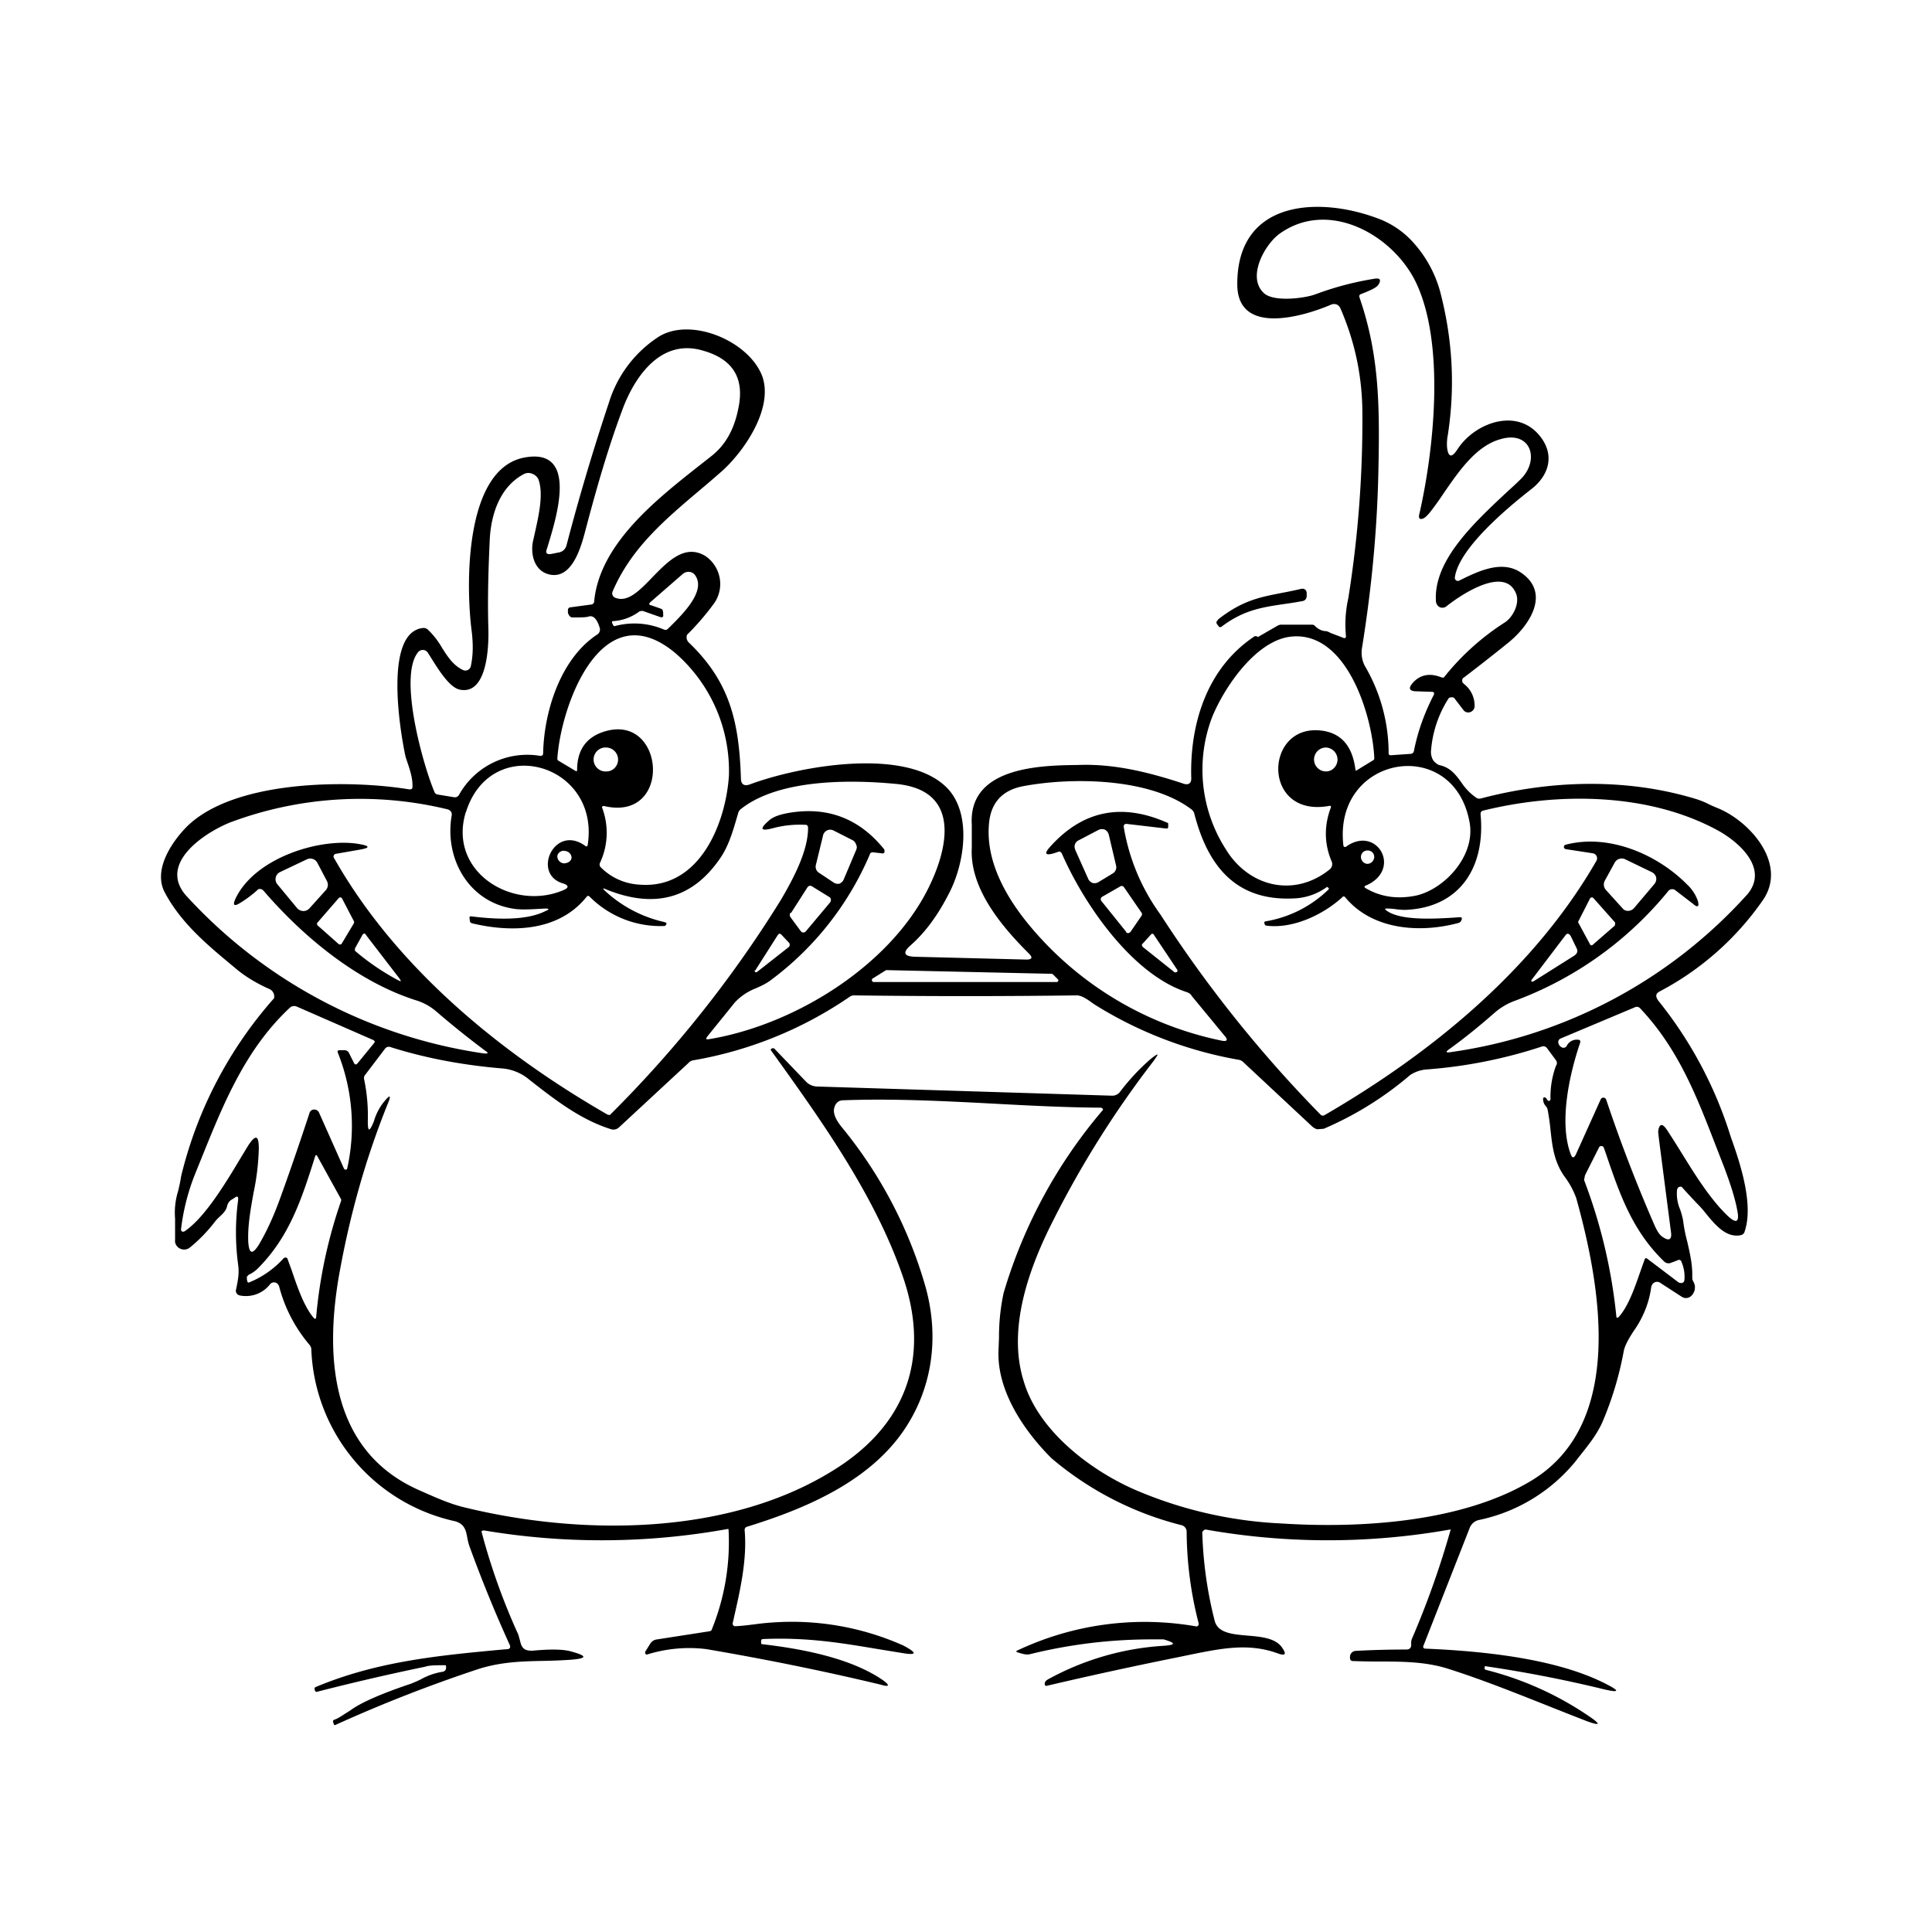 <svg xmlns="http://www.w3.org/2000/svg" xmlns:xlink="http://www.w3.org/1999/xlink" width="24" height="24" viewBox="0 0 24 24"><path fill="currentColor" fill-rule="evenodd" d="M7.57 4.984q-.3.898-.532 1.788a.12.12 0 0 1-.103.092l-.085.017c-.058.011-.075-.012-.058-.057l.022-.071c.11-.365.355-1.179-.284-1.072c-.772.125-.743 1.623-.669 2.171c.017.154.017.28-.011.417a.07.07 0 0 1-.035.052a.07.07 0 0 1-.068 0c-.117-.057-.186-.163-.256-.274a1 1 0 0 0-.173-.223a.08.08 0 0 0-.063-.023c-.485.051-.291 1.257-.217 1.6l.024.072c.03.089.066.197.062.3c0 .028-.012.033-.04.033c-.754-.125-2.252-.125-2.812.515c-.188.211-.36.52-.222.771c.203.379.532.652.856.92l.04.034q.17.138.4.24a.1.1 0 0 1 .058.115a5.16 5.16 0 0 0-1.154 2.211a2 2 0 0 1-.038.186a.9.9 0 0 0-.037.34v.263a.1.1 0 0 0 .012.063a.115.115 0 0 0 .171.034c.126-.103.229-.212.32-.332q.023-.027.051-.052c.04-.037.08-.076.092-.13a.13.13 0 0 1 .046-.075l.045-.028q.054-.042.046.028a3 3 0 0 0 0 .8c.015.107-.001.187-.02.283l-.008.037a.06.06 0 0 0 .011.04l.015.015l.02.008a.38.38 0 0 0 .382-.143a.064.064 0 0 1 .091 0a.1.1 0 0 1 .018.029c.068.265.195.51.371.72a.1.1 0 0 1 .029.057a2.274 2.274 0 0 0 1.788 2.143c.118.034.134.117.15.205a1 1 0 0 0 .022.092q.23.634.503 1.234c.017.035.005.058-.035.058l-.05.004c-.784.073-1.566.145-2.333.47l-.005.017l.005.023q.006.012.018.017q.673-.173 1.354-.314c.051-.018.131-.018.24-.018h.01l.007.006v.035a.05.05 0 0 1-.04.04a.8.8 0 0 0-.272.094q-.064.031-.122.054q-.558.187-.755.332l-.066.042c-.056.036-.098.063-.128.072c-.017.005-.028.017-.017.04l.006.017c0 .011.011.011.017.011a18 18 0 0 1 1.783-.697c.283-.089.548-.095.813-.1q.165-.003.33-.014c.205-.017.211-.046.005-.103c-.103-.029-.263-.029-.463-.011c-.14.013-.156-.055-.174-.13l-.02-.07a8 8 0 0 1-.451-1.257c-.012-.03 0-.035.028-.035a8.8 8.8 0 0 0 3.017-.017a.03.03 0 0 1 .018 0c.024.43-.049.86-.212 1.257a.04.04 0 0 1-.023.012l-.657.102a.11.11 0 0 0-.08.052l-.057.091a.03.03 0 0 0-.006.026q0 .005.004.01l.002.002l.011.008c.24-.076.494-.1.743-.069q1.115.19 2.16.44c.115.035.126.012.029-.057c-.4-.274-1.006-.388-1.503-.445l-.006-.012v-.023q-.001-.027.023-.028c.55-.024.983.05 1.425.124l.29.047q.3.053.028-.091a3.4 3.4 0 0 0-1.623-.286q-.098.006-.21.021c-.082.01-.168.022-.253.025h-.011a.03.03 0 0 1-.017-.014a.03.03 0 0 1-.006-.02l.012-.053c.082-.362.17-.742.137-1.108a.04.04 0 0 1 .029-.04c.702-.217 1.485-.542 1.93-1.171c.378-.537.463-1.189.286-1.817A5.5 5.5 0 0 0 10.455 14q-.118-.146-.091-.24q.027-.093.114-.092c.634-.023 1.25.01 1.866.042c.444.024.886.047 1.334.05l.012.005l.006.006l.002.003v.001a.02.02 0 0 1 .003.013a6.2 6.2 0 0 0-1.234 2.275a2.6 2.6 0 0 0-.057.555l-.006.153c-.023.503.314 1 .657 1.343a4 4 0 0 0 1.623.834a.085.085 0 0 1 .057.086c.003.382.053.762.149 1.131v.018l-.009.014l-.014.008a3.7 3.7 0 0 0-2.229.298c-.017.005-.017.017 0 .022c.069.023.12.035.16.023a6.3 6.3 0 0 1 1.532-.183h.125c.155.046.155.069-.005.08c-.495.031-.977.17-1.412.406c-.034.017-.057.035-.057.052a.03.03 0 0 0 0 .028c.006.012.011.012.017.012a52 52 0 0 1 1.629-.355l.106-.022c.448-.092.78-.161 1.151-.023q.12.04.051-.063c-.077-.13-.26-.147-.437-.162c-.187-.016-.367-.031-.408-.181a5 5 0 0 1-.155-1.103a.06.06 0 0 1 .04-.034a8.7 8.7 0 0 0 3.04 0h.006q-.195.692-.48 1.354c-.011.023-.011.046-.011.069q.006.068-.063.068q-.318 0-.629.017a.075.075 0 0 0-.068.075v.017a.034.034 0 0 0 .034.034q.162.006.324.006c.29 0 .576.002.848.086c.422.133.838.3 1.247.462q.25.1.495.195q.242.087.029-.058a4 4 0 0 0-1.291-.582c-.012-.006-.018-.012-.012-.029v-.017q.718.105 1.423.274q.404.102.028-.08c-.617-.297-1.514-.383-2.188-.411c-.023 0-.035-.017-.023-.04l.572-1.457a.16.16 0 0 1 .125-.103a2.1 2.1 0 0 0 1.195-.732l.015-.02l.046-.058c.101-.127.203-.255.27-.407q.179-.42.263-.875q.017-.1.154-.297c.103-.16.166-.331.188-.503a.1.1 0 0 1 .014-.033a.07.07 0 0 1 .1-.018l.264.171a.1.1 0 0 0 .057.017a.1.1 0 0 0 .057-.022a.13.13 0 0 0 .04-.057c.011-.018.011-.046.011-.07a.2.2 0 0 0-.023-.062c-.01-.017-.01-.034-.01-.057c.003-.155-.03-.288-.06-.424a2 2 0 0 1-.055-.279a1 1 0 0 0-.036-.13a.5.5 0 0 1-.038-.247l.011-.023a.05.05 0 0 1 .046-.011q.108.121.223.24q.038.04.081.095c.113.137.251.305.433.265a.06.06 0 0 0 .046-.046c.114-.337-.057-.852-.172-1.172a5.1 5.1 0 0 0-.903-1.697c-.034-.051-.034-.085.023-.114a3.6 3.6 0 0 0 1.274-1.126c.315-.445-.142-.971-.542-1.143a2 2 0 0 1-.118-.051a1 1 0 0 0-.185-.074c-.858-.257-1.794-.229-2.658 0a.07.07 0 0 1-.056-.012a.7.7 0 0 1-.18-.185c-.067-.092-.132-.182-.26-.215c-.035-.005-.07-.034-.092-.063a.2.2 0 0 1-.028-.108a1.4 1.4 0 0 1 .216-.657a.04.04 0 0 1 .035-.017a.04.04 0 0 1 .04.011l.114.149a.075.075 0 0 0 .086.022a.08.08 0 0 0 .051-.068a.34.34 0 0 0-.131-.28l-.017-.017a.06.06 0 0 1 0-.052q.28-.213.554-.434c.268-.211.549-.623.171-.88c-.234-.16-.525-.023-.765.097a.04.04 0 0 1-.04 0a.04.04 0 0 1-.017-.04c.051-.366.674-.88.96-1.103c.2-.16.28-.4.114-.628c-.286-.395-.834-.189-1.046.148q-.102.153-.125-.028a.6.6 0 0 1 .01-.16c.092-.6.058-1.189-.096-1.778a1.5 1.5 0 0 0-.32-.594a1.1 1.1 0 0 0-.469-.32c-.726-.268-1.737-.223-1.731.829c.005.645.84.388 1.171.245a.1.1 0 0 1 .063 0q.031.015.046.046q.274.627.274 1.315a14 14 0 0 1-.175 2.289a1.5 1.5 0 0 0-.03.46c.005.028-.007.045-.04.028l-.15-.057a.2.2 0 0 0-.056-.023c-.052 0-.092-.023-.132-.057a.05.05 0 0 0-.046-.023h-.365a.1.1 0 0 0-.057.011l-.229.132l-.017.011l-.017-.011h-.023c-.606.4-.806 1.108-.789 1.754c.006.074-.034.103-.108.074c-.435-.143-.863-.246-1.303-.228c-.457.005-1.36.022-1.315.742v.286c-.028.503.366.972.709 1.314q.077.076-.034.075l-1.383-.035q-.205-.007-.052-.142q.265-.233.469-.63c.194-.36.297-.976 0-1.308c-.491-.537-1.846-.291-2.463-.062c-.074.028-.114 0-.114-.075c-.023-.703-.137-1.2-.652-1.691a.09.09 0 0 1-.017-.092q.188-.186.343-.4a.42.42 0 0 0-.114-.577c-.254-.155-.464.062-.66.263c-.156.162-.302.313-.454.257a.06.06 0 0 1-.04-.034a.06.06 0 0 1 0-.046c.228-.535.645-.888 1.07-1.248q.146-.122.29-.249c.274-.246.645-.783.497-1.183c-.172-.44-.897-.737-1.292-.48a1.5 1.5 0 0 0-.605.795m10.097 1.462c.028-.006.057-.034.091-.074q.09-.114.18-.25c.192-.278.402-.582.7-.665c.383-.114.497.263.246.503q-.072.07-.15.14c-.432.403-.932.869-.896 1.375a.09.09 0 0 0 .046.068a.08.08 0 0 0 .085-.011c.172-.137.72-.509.863-.16c.052.126-.04.297-.137.36a3.1 3.1 0 0 0-.76.686h-.023q-.215-.088-.354.057c-.069.074-.057.114.046.114l.183.006c.028 0 .034.017.023.04c-.115.223-.2.457-.246.697q-.01.034-.046.034l-.24.017c-.017 0-.028-.005-.028-.028a2.14 2.14 0 0 0-.298-1.086a.36.36 0 0 1-.034-.211c.126-.778.194-1.532.206-2.27c.017-.8 0-1.405-.235-2.09q-.013-.036.023-.046c.12-.046.189-.08.212-.115c.034-.057.023-.085-.046-.074q-.379.06-.737.194c-.12.046-.492.098-.629-.005c-.234-.195-.005-.606.177-.743c.606-.44 1.4 0 1.692.583c.377.765.234 2.103.046 2.914c0 .034.005.046.04.04M7.118 7.67c.097 0 .16 0 .194-.011q.086-.027.137.137a.074.074 0 0 1-.028.085c-.457.298-.663.955-.674 1.475q0 .034-.035.034a.97.97 0 0 0-1.011.486a.06.06 0 0 1-.057.028l-.206-.034a.05.05 0 0 1-.04-.029c-.143-.337-.451-1.434-.206-1.737a.075.075 0 0 1 .12 0l.043.068c.092.147.23.37.357.395c.343.069.36-.543.355-.748c-.012-.378 0-.75.017-1.12c.017-.32.131-.658.428-.812a.12.12 0 0 1 .103 0a.13.13 0 0 1 .074.069c.064.177.005.439-.041.647l-.021.095c-.046.172.005.4.205.44c.284.057.393-.366.445-.568l.001-.003c.143-.543.286-1.029.446-1.457c.143-.4.457-.886.965-.766c.395.097.572.332.48.743c-.051.251-.16.446-.337.583l-.135.106c-.547.431-1.248.982-1.316 1.694a.04.04 0 0 1-.04.04l-.252.034a.034.034 0 0 0-.034.029v.04c.012.034.029.057.057.057zm13.314 7.971l-.058.163c-.067.194-.148.425-.262.552q-.033.033-.034-.012a6.6 6.6 0 0 0-.4-1.685l.011-.058l.172-.342a.034.034 0 0 1 .034-.023l.017.005l.012.018l.029.083c.17.498.325.95.725 1.334a.08.08 0 0 0 .08.011l.074-.028c.029-.018.052-.006.058.022q.045.107.034.223q-.001.008-.005.015a.04.04 0 0 1-.025.019h-.016l-.023-.005l-.4-.303h-.011l-.007.004l-.003.003zM3.524 15.63c-.12.133-.269.237-.435.303h-.005l-.012-.012v-.005l-.005-.023v-.034l.022-.023a.4.4 0 0 0 .115-.08c.393-.394.544-.865.706-1.376l.008-.024l.006-.006h.011l.303.549v.017a6 6 0 0 0-.309 1.428q-.001.07-.045.012c-.116-.148-.194-.38-.262-.58l-.053-.145l-.01-.007a.03.03 0 0 0-.024 0zm4.714-7.994c.006.028-.011.04-.04.028l-.194-.068a.07.07 0 0 0-.069.005a.6.6 0 0 1-.32.115c-.011 0-.017.011-.011.023l.017.034l.011.006a.93.93 0 0 1 .612.04c.023.01.04.005.051-.006c.194-.189.474-.469.343-.663a.1.1 0 0 0-.074-.046a.11.11 0 0 0-.086.029l-.394.343q-.042.036.011.045l.114.04q.015.006.023.018l.006.028zM6.924 9.418c.045-.663.554-2.07 1.468-1.303a1.94 1.94 0 0 1 .663 1.52c-.04.605-.371 1.417-1.114 1.354a.73.73 0 0 1-.474-.211a.05.05 0 0 1-.012-.063a.88.88 0 0 0 .023-.686a.02.02 0 0 1 .008-.013a.02.02 0 0 1 .015-.004c.857.206.766-1.154.011-.926q-.343.104-.343.48q0 .019-.017.012l-.211-.126a.03.03 0 0 1-.017-.034m9.485-.343c-.708-.08-.737 1.085.098.937c.022-.006.034 0 .022.028c-.08.218-.08.44.012.658a.085.085 0 0 1-.023.102c-.44.355-1.006.218-1.291-.251a1.83 1.83 0 0 1-.172-1.634c.149-.372.543-.955.977-1.006c.697-.08 1.017.983 1.04 1.509c0 .017-.005.022-.017.028l-.206.126h-.01q-.052-.455-.43-.497m-8.731.36c0 .08-.063.148-.143.148a.149.149 0 1 1 0-.297a.15.15 0 0 1 .143.149m8.937 0c0 .08-.063.148-.143.148a.148.148 0 1 1 0-.297a.15.15 0 0 1 .143.149m-9.314 1.057c.154-1.012-1.206-1.394-1.514-.4v-.006c-.229.743.582 1.24 1.211.972c.074-.03.069-.063-.011-.086c-.383-.12-.098-.743.285-.463c.012.011.029.006.029-.017m9.417.028c.383-.28.709.28.251.48h-.005c-.017.012-.017.018-.006.029c.189.114.4.143.629.097c.348-.074.748-.491.668-.914c-.2-1.092-1.703-.829-1.566.297l.005.007l.003.003h.002l.002.001a.02.02 0 0 0 .017 0m-8.44.943l-.034-.011a1.6 1.6 0 0 1-.732-.389q-.041-.042.012-.017q.901.369 1.417-.377c.107-.15.164-.344.217-.528l.011-.038a.1.1 0 0 1 .04-.057c.458-.36 1.315-.366 1.92-.308c.8.074.663.777.4 1.302c-.48.96-1.657 1.692-2.72 1.869c-.04.006-.045 0-.022-.034l.342-.423a.7.7 0 0 1 .261-.175c.067-.03.134-.06.197-.11a3.8 3.8 0 0 0 1.217-1.55q.008-.035.051-.028l.097.011a.03.03 0 0 0 .035-.011v-.034c-.292-.366-.663-.52-1.103-.469q-.233.027-.32.097q-.204.172.045.103c.132-.034.258-.046.395-.04q.034-.001.034.04c0 .286-.183.629-.337.892a14.6 14.6 0 0 1-2.126 2.674l-.028-.006c-1.332-.766-2.623-1.823-3.395-3.183a.034.034 0 0 1 .005-.05a.03.03 0 0 1 .018-.007l.292-.051q.197-.034 0-.069c-.469-.086-1.298.16-1.543.68q-.053.12.057.052q.123-.075.228-.172a.06.06 0 0 1 .063.017c.492.572 1.16 1.126 1.886 1.36a.7.7 0 0 1 .263.143q.299.257.606.486q.068.043-.018.034a6.22 6.22 0 0 1-3.702-1.966c-.343-.4.24-.777.548-.902a4.6 4.6 0 0 1 2.697-.166c.046.011.069.04.057.091c-.085.526.212 1.052.755 1.143c.098.018.21.011.32.005l.091-.005c.046 0 .052.012.006.029c-.263.137-.692.097-.932.068q-.017 0-.017.017l.006.046c0 .012.011.017.023.023c.474.114 1.074.114 1.428-.331q.017-.018.035 0a1.24 1.24 0 0 0 .931.365a.034.034 0 0 0 .023-.04m9.852-.068l-.025.001c-.271.018-.712.046-.884-.087q-.033-.024.011-.023q.06.001.118.01a1 1 0 0 0 .1.007c.685-.023 1.005-.531.942-1.188c0-.023.006-.04.035-.046c.931-.229 2.057-.223 2.92.251c.257.143.628.469.36.789a6.1 6.1 0 0 1-3.68 1.96q-.104.018-.018-.04c.19-.137.372-.286.555-.446a.8.8 0 0 1 .263-.154a4.46 4.46 0 0 0 1.897-1.36a.06.06 0 0 1 .04-.023c.017 0 .034 0 .046.012l.222.17c.058.052.08.035.058-.04a.5.5 0 0 0-.132-.2c-.371-.376-.971-.633-1.503-.496a.03.03 0 0 0-.028.028q0 .012.008.02a.03.03 0 0 0 .02.009l.332.051a.063.063 0 0 1 .045.092c-.777 1.354-2.057 2.394-3.377 3.16a.04.04 0 0 1-.051-.006a15.8 15.8 0 0 1-1.989-2.486a2.56 2.56 0 0 1-.457-1.097l.006-.017a.04.04 0 0 1 .034-.011l.486.057c.017 0 .028 0 .028-.023v-.04a.03.03 0 0 0-.017-.011q-.84-.369-1.44.29q-.137.147.052.087l.034-.012c.023-.011.04 0 .051.023c.275.629.875 1.503 1.555 1.72c.028.012.045.023.057.046l.405.491c.052.057.035.08-.04.063a4.2 4.2 0 0 1-2.37-1.417c-.287-.343-.55-.789-.515-1.257q.026-.41.428-.486c.606-.114 1.577-.103 2.092.291a.1.1 0 0 1 .034.058c.171.657.526 1.085 1.246 1.045a.74.74 0 0 0 .4-.142h.005l.018.017v.011a1.47 1.47 0 0 1-.789.4q-.018.008-.011.023l.005.017l.012.012c.331.045.708-.132.948-.35c.012-.016.029-.016.04 0c.332.4.915.447 1.395.32q.036-.007.045-.033c.017-.029.006-.046-.023-.04m-7.903-1.023l-.092.377a.09.09 0 0 0 .046.097l.171.114a.1.1 0 0 0 .075.018a.1.1 0 0 0 .057-.058l.154-.365c.006-.017.011-.04 0-.057a.1.1 0 0 0-.04-.058l-.246-.125a.09.09 0 0 0-.106.023a.1.1 0 0 0-.02.034m3.131.183l.166.371a.1.1 0 0 0 .052.043a.1.1 0 0 0 .068-.009l.188-.114a.09.09 0 0 0 .035-.091l-.092-.389a.1.1 0 0 0-.048-.06a.1.1 0 0 0-.078.003l-.25.131a.086.086 0 0 0-.04.114m-6.257.103c-.006.045-.052.068-.097.068a.09.09 0 0 1-.08-.091a.08.08 0 0 1 .097-.063c.051.006.08.046.08.086m9.971-.012c0 .046-.04.086-.085.086c-.04 0-.08-.04-.08-.086a.08.08 0 0 1 .023-.056a.08.08 0 0 1 .057-.024a.08.08 0 0 1 .079.048a.1.1 0 0 1 .006.032m-13.011.297l-.12-.228a.1.1 0 0 0-.126-.04l-.337.16a.1.1 0 0 0-.034.028a.1.1 0 0 0 0 .12l.251.303q.015.015.034.023a.1.1 0 0 0 .115-.023l.205-.228a.1.1 0 0 0 .012-.115m16.24.337l.251-.297a.1.1 0 0 0 .023-.08a.1.1 0 0 0-.057-.069l-.331-.16a.1.1 0 0 0-.126.04l-.126.23a.1.1 0 0 0 .017.114l.206.228q.012.014.029.023a.1.1 0 0 0 .114-.029m-10.269-.257l-.205.32l-.006-.005a.05.05 0 0 0 0 .057l.126.171l.011.012a.04.04 0 0 0 .031.006a.04.04 0 0 0 .026-.018l.297-.354a.05.05 0 0 0 .005-.055a.04.04 0 0 0-.016-.014l-.212-.131a.04.04 0 0 0-.03-.007a.04.04 0 0 0-.027.018m3.652.172l.308.383h-.005a.034.034 0 0 0 .044.01l.013-.01l.137-.2a.03.03 0 0 0 .006-.02a.03.03 0 0 0-.006-.02l-.217-.315a.04.04 0 0 0-.02-.015a.03.03 0 0 0-.026.004l-.229.131l-.01.01l-.004.015v.006l.001.008zm-9.44.531l.154-.257a.03.03 0 0 0 0-.023l-.149-.286a.03.03 0 0 0-.017-.011H4.22l-.01.006l-.263.303a.03.03 0 0 0-.009.02q0 .01.009.02l.257.228a.03.03 0 0 0 .04 0m15.817-.268l-.269-.303l-.011-.006h-.011l-.01.004l-.005.003l-.002.003v.001l-.143.28a.023.023 0 0 0 0 .029l.142.263a.02.02 0 0 0 .02.012l.012-.004l.008-.008l.269-.234v-.012a.03.03 0 0 0 0-.028m-10.68.6l.28-.44c.017-.023.028-.023.046-.006l.097.103l.006.013v.015a.04.04 0 0 1-.012.023l-.394.309l-.009.004l-.01-.001a.02.02 0 0 1-.01-.015v-.011zm-4.446.114a3 3 0 0 1-.526-.36v-.029l.086-.154c.017-.04.04-.04.057-.006l.4.52c.04.052.035.057-.017.029m9.394-.566l.298.446v.011l-.006.012l-.012.005h-.017l-.394-.314q-.025-.027 0-.046l.103-.114l.008-.005h.01q.005 0 .01.005m4.715.589h-.017l-.003-.005l-.002-.007q0-.006.005-.011l.417-.549c.023-.034.046-.028.068.006l.069.143c.023.04.017.074-.029.103zm-8.189.005a.02.02 0 0 1-.014-.004a.02.02 0 0 1-.009-.013a.023.023 0 0 1 .011-.028l.155-.097l.011-.006l2.058.046l.011.005l.069.069v.011a.02.02 0 0 1-.021.017zm3.44.955a2.7 2.7 0 0 0-.383.411a.12.12 0 0 1-.097.046l-3.668-.114a.2.2 0 0 1-.132-.058l-.4-.417h-.023l-.017.012v.011c.629.874 1.286 1.794 1.634 2.794c.366 1.04.035 1.886-.88 2.44c-1.302.8-3.114.8-4.56.446c-.17-.04-.34-.115-.503-.187l-.068-.03c-1.074-.48-1.166-1.617-.989-2.651q.198-1.124.6-2.126c.058-.137.04-.143-.051-.029a.7.7 0 0 0-.114.229c-.057.137-.075.131-.075-.006a2.2 2.2 0 0 0-.045-.514c-.006-.023 0-.046.011-.057l.252-.332a.06.06 0 0 1 .057-.017q.65.207 1.411.269a.6.6 0 0 1 .326.143c.314.245.628.491 1.011.611a.1.1 0 0 0 .097-.023l.863-.8a.1.1 0 0 1 .063-.034a4.9 4.9 0 0 0 1.932-.783a.1.1 0 0 1 .062-.023q1.388.018 2.766 0c.065 0 .142.056.198.097l.025.017a5 5 0 0 0 1.789.686a.1.1 0 0 1 .057.029l.857.8q.027.025.063.034l.08-.006c.39-.167.752-.392 1.074-.668a.43.43 0 0 1 .206-.069a6 6 0 0 0 1.434-.286q.033-.008.057.018l.114.154c.012.017.018.046 0 .068c-.05.136-.073.28-.068.423l-.011.012a.023.023 0 0 1-.03-.012a.1.1 0 0 0-.022-.028l-.009-.003h-.003l-.005.003l-.012.005v.012a.13.13 0 0 0 .03.086a.1.1 0 0 1 .028.057q.022.121.034.242c.022.204.044.404.183.592a1 1 0 0 1 .137.257c.303 1.086.611 2.794-.549 3.503c-.863.526-2.143.6-3.114.537a5.2 5.2 0 0 1-1.829-.423c-.554-.245-1.188-.731-1.37-1.337c-.212-.663.068-1.423.365-2.006a12.3 12.3 0 0 1 1.24-1.971c.08-.109.074-.114-.029-.034M3.084 14.229c.091-.137.131-.131.131.04a3 3 0 0 1-.065.546c-.037.207-.075.417-.066.614c.011.149.051.16.131.034q.147-.247.269-.588q.171-.472.36-1.046a.06.06 0 0 1 .057-.046a.064.064 0 0 1 .063.04l.308.692l.007.01l.012.005a.02.02 0 0 0 .021-.01c.108-.48.068-.982-.114-1.44c-.011-.023 0-.034.023-.034h.057a.06.06 0 0 1 .057.034l.063.126q.018.034.046 0l.205-.251c.012-.017.006-.023-.011-.035l-.954-.417a.08.08 0 0 0-.08.012c-.554.516-.825 1.188-1.101 1.872l-.07.173a2.7 2.7 0 0 0-.184.709a.03.03 0 0 0 .012.029l.014.003l.014-.003c.254-.166.52-.612.707-.924zm17.514-.169l.012.106l.148 1.143c.012.086-.023.114-.103.057q-.05-.027-.103-.148a19 19 0 0 1-.6-1.56a.04.04 0 0 0-.034-.023a.04.04 0 0 0-.02.006a.04.04 0 0 0-.014.017l-.309.685q-.036.07-.063-.005c-.148-.395-.017-.989.115-1.378c.011-.034 0-.045-.035-.045a.14.14 0 0 0-.131.08a.046.046 0 0 1-.057.017a.08.08 0 0 1-.046-.057a.05.05 0 0 1 .023-.052l.937-.394q.026-.007.051.011c.475.5.702 1.085.936 1.689l.11.283c.08.211.137.388.166.543q.044.222-.12.068c-.217-.209-.398-.5-.569-.776q-.094-.153-.185-.292c-.057-.085-.097-.08-.109.025" clip-rule="evenodd"/><path fill="currentColor" d="M15.915 7.367c-.272.053-.487.095-.786.33v.006q-.033.025-.005.058l.017.022v.006h.011a.03.03 0 0 0 .017 0c.276-.211.508-.245.787-.286q.102-.014.213-.034q.07-.008.063-.086v-.022a.06.06 0 0 0-.023-.04a.06.06 0 0 0-.045-.006a6 6 0 0 1-.25.052"/></svg>